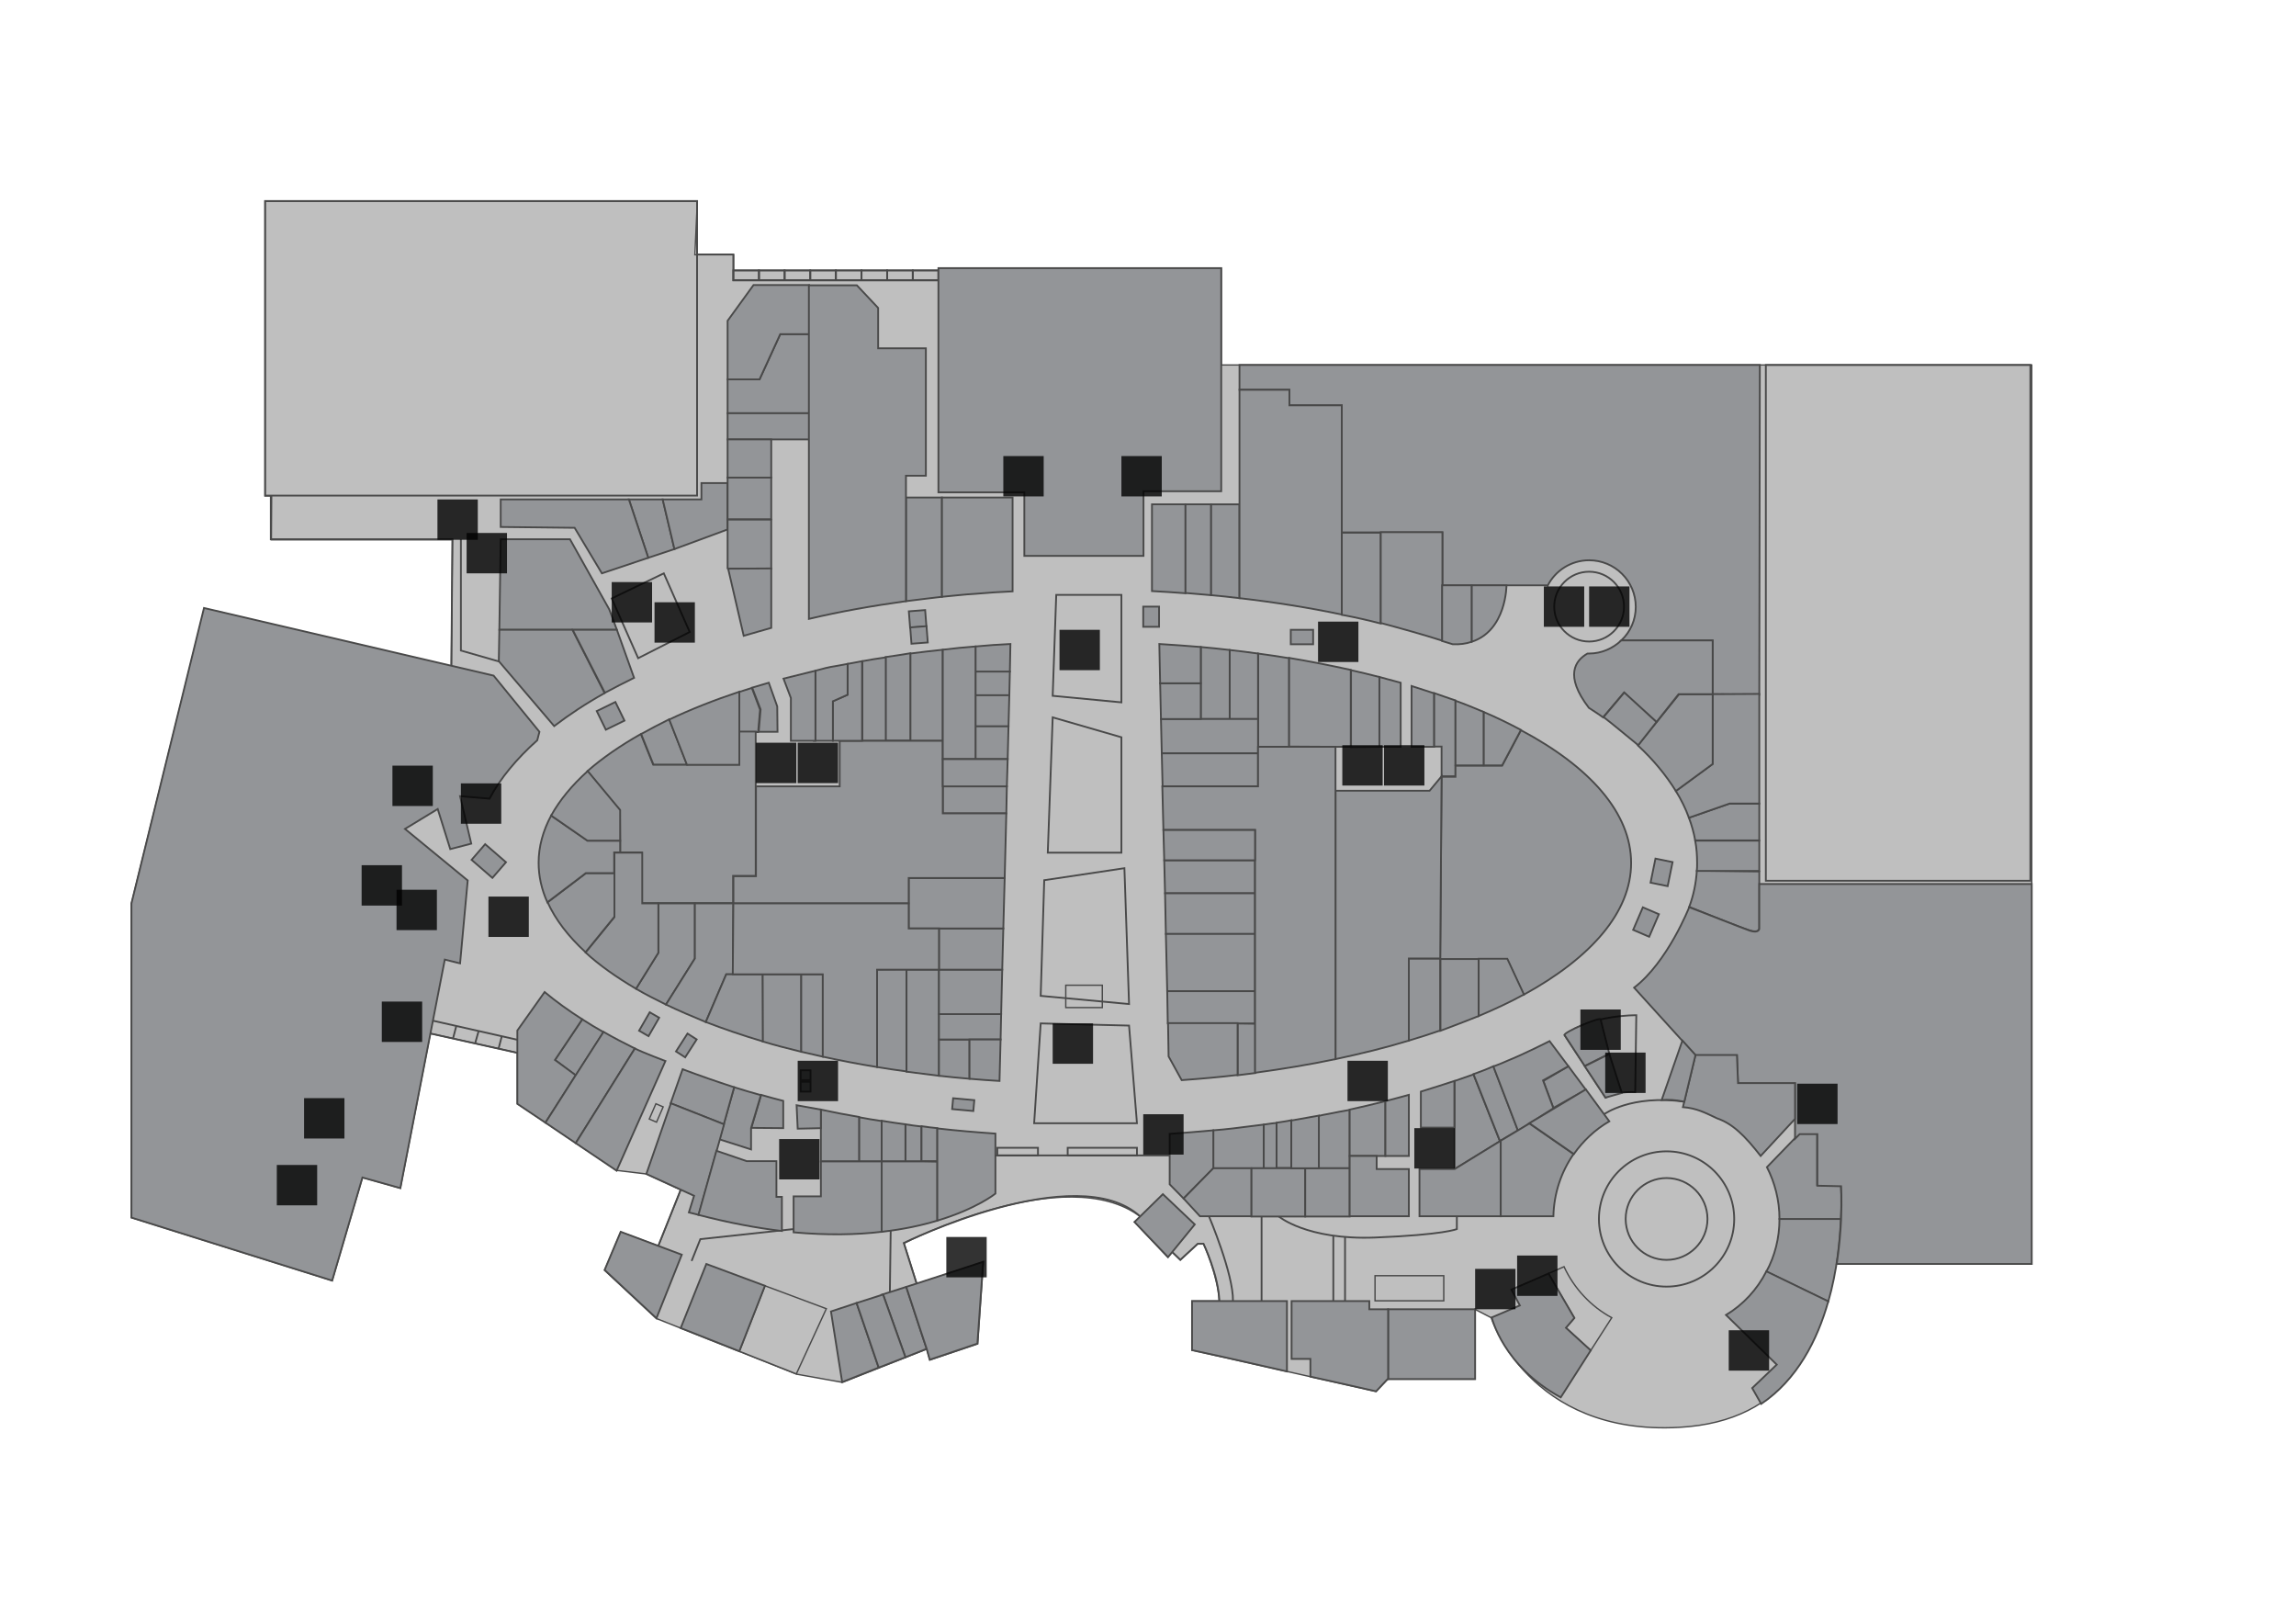 <?xml version="1.0" encoding="utf-8"?>
<!-- Generator: Adobe Illustrator 19.2.0, SVG Export Plug-In . SVG Version: 6.00 Build 0)  -->
<svg version="1.1" id="Layer_1" xmlns="http://www.w3.org/2000/svg" xmlns:xlink="http://www.w3.org/1999/xlink" x="0px" y="0px"
	 viewBox="0 0 841.9 595.3" style="enable-background:new 0 0 841.9 595.3;" xml:space="preserve">
<style type="text/css">
	.st0{fill:#FFFFFF;}
	.st1{fill:#BFBFBF;stroke:#494949;stroke-width:0.5;stroke-miterlimit:10;}
	.st2{fill:none;stroke:#494949;stroke-width:0.658;stroke-miterlimit:10;}
	.st3{fill:none;stroke:#494949;stroke-width:0.5;stroke-miterlimit:10;}
	.st4{fill:#939598;stroke:#494949;stroke-width:0.658;stroke-miterlimit:10;}
	.st5{opacity:0.8;enable-background:new    ;}
</style>
<rect id="background" class="st0" width="841.9" height="595.3"/>
<g id="etc">
	<path class="st1" d="M157.8,378.9l31.9,7.1v18.6l36.4,24.5l10.9,1.3l12.6,5.8l-8.2,20.6l-13.8-5.1l-5.9,14l19,17.7l51.4,20.4
		l16.8,3l30.9-12.2l1.2,4l17.5-5.9l2.1-30l-24.4,8l-4.7-14.9c0,0,59.4-30.5,86.7-9.7L416,448l12.2,12.9l1.6-1.9l3,2.9l6.4-5.9h2.1
		c0,0,5.2,11.4,5.8,21h-10v18l67.4,15.1l4.4-4.5h31.9V480l6,3.1c0,0,13.7,43.3,68.9,40.2c40.4-2.2,51.6-30.5,57.6-60.1H745V133.8
		H447.8V98.3H344.1v0.9H269v-5.8h-14.2l0.9-19.6H97.2v108h2.4l-0.1,16.1h66.4l-0.4,46.4l-90.6-21.2L48.2,331.2v115.2l73.6,23.1
		l11.1-37.8l13.9,3.9L157.8,378.9z"/>
	<rect x="647.5" y="133.8" class="st2" width="97" height="189.1"/>
	<rect x="97.2" y="73.7" class="st2" width="158.4" height="108"/>
	<polygon class="st2" points="386,255.1 411.2,257.5 411.2,218.1 387.3,218.1 	"/>
	<polygon class="st2" points="386,263 411.2,270.3 411.2,312.6 384.2,312.6 	"/>
	<polygon class="st2" points="382.9,322.7 412.3,318.3 414,368.1 381.6,365.1 	"/>
	<polygon class="st2" points="381.6,375.2 414,376 416.9,411.8 379.2,411.8 	"/>
	<circle class="st2" cx="611.1" cy="446.9" r="24.8"/>
	<circle class="st2" cx="611.1" cy="446.9" r="15"/>
	<polyline class="st2" points="99.3,181.6 99.3,197.7 165.9,197.7 165.5,244.1 	"/>
	<polyline class="st2" points="169,197.7 169,238.5 182.9,242.5 	"/>
	<polygon class="st2" points="224.3,219.4 234,241.3 252.9,231.7 243.4,210.2 	"/>
	<polyline class="st2" points="255.6,93.3 268.9,93.3 268.9,102.8 344.1,102.8 	"/>
	<rect x="268.9" y="99.1" class="st2" width="9.4" height="3.6"/>
	<rect x="278.3" y="99.1" class="st2" width="9.4" height="3.6"/>
	<rect x="287.7" y="99.1" class="st2" width="9.4" height="3.6"/>
	<rect x="297.1" y="99.1" class="st2" width="9.4" height="3.6"/>
	<rect x="306.5" y="99.1" class="st2" width="9.4" height="3.6"/>
	<rect x="315.9" y="99.1" class="st2" width="9.4" height="3.6"/>
	<rect x="325.3" y="99.1" class="st2" width="9.4" height="3.6"/>
	<rect x="334.7" y="99.1" class="st2" width="9.4" height="3.6"/>
	<line class="st2" x1="157.8" y1="378.9" x2="189.7" y2="386"/>
	<line class="st2" x1="158.7" y1="374.2" x2="189.7" y2="381.2"/>
	<line class="st2" x1="166.1" y1="380.8" x2="167.3" y2="376.2"/>
	<line class="st2" x1="174.2" y1="382.6" x2="175.5" y2="378"/>
	<line class="st2" x1="182.8" y1="384.5" x2="184" y2="379.9"/>
	<line class="st2" x1="249.6" y1="436.2" x2="241.4" y2="456.7"/>
	<polyline class="st2" points="253.6,462.3 256.8,454.3 291,450.6 	"/>
	<line class="st2" x1="326.6" y1="451.2" x2="326.3" y2="473.7"/>
	<path class="st2" d="M336.1,470.6l-4.7-14.9c0,0,63.5-31.1,86.7-9.7"/>
	<path class="st2" d="M429.8,459l3,2.9l6.4-5.9h2.1c0,0,5.5,11.4,5.8,21"/>
	<path class="st2" d="M443.3,445.9c0,0,9,21.2,8.8,31"/>
	<line class="st2" x1="462.6" y1="445.9" x2="462.6" y2="477"/>
	<path class="st2" d="M468.8,445.9c0,0,10.3,8.8,35.5,7.8s29.9-3.1,29.9-3.1v-4.7"/>
	<line class="st2" x1="488.9" y1="477" x2="488.9" y2="453.1"/>
	<line class="st2" x1="493.2" y1="477" x2="493.2" y2="453.5"/>
	<path class="st2" d="M588.2,408.5c0,0,9.9-7.3,29.4-4.6"/>
	<line class="st2" x1="365" y1="423.6" x2="428.9" y2="423.6"/>
	<rect x="365.7" y="420.8" class="st2" width="14.9" height="2.8"/>
	<rect x="391.5" y="420.8" class="st2" width="25.4" height="2.8"/>
	<circle class="st2" cx="582.7" cy="222.4" r="12.8"/>
	<path class="st2" d="M573.7,379.5l15,22.9c0,0,4.4-2.4,10.9-2l0.4-28.2C600,372.2,583.4,372,573.7,379.5z"/>
	<rect x="390.8" y="361.2" class="st3" width="13.4" height="8.2"/>
	<rect id="_x3C_Path_x3E__2_" x="504.2" y="467.7" class="st1" width="25.2" height="9.2"/>
	<path id="_x3C_Path_x3E_" class="st1" d="M573.5,464.4l-5.7,2.5l9.5,16.3l-3.1,3.6l9.1,8.3l7.7-12
		C583.4,479,577.2,472.4,573.5,464.4z"/>
	<polygon id="_x3C_Path_x3E__1_" class="st1" points="303,479.8 280.5,471.4 271.1,495.4 292,503.7 	"/>
</g>
<g id="rooms">
	<polygon id="robinson" class="st4" points="344.1,98.3 447.8,98.3 447.8,180.1 419.3,180.1 419.3,203.8 375.6,203.8 375.6,180.5 
		344.1,180.5 	"/>
	<polygon id="r2264" class="st4" points="565.9,396.3 575.1,390.9 581.5,399.5 569.6,406.2 	"/>
	<path id="blu-o-sub-zero" class="st4" d="M454.5,133.8v9.1h18.3v5.7H492v46.6h36.9v19.4h38.5l0.1,0.1c2.8-5.5,8.6-9.3,15.2-9.3
		c9.4,0,17.1,7.6,17.1,17.1c0,4.8-2,9.2-5.3,12.3H628v19.7l17.1,0.2l0.2-120.9L454.5,133.8L454.5,133.8z"/>
	<path id="r2624" class="st4" d="M552.4,214.6h-12.8v20.7C552.4,231.2,552.4,214.6,552.4,214.6z"/>
	<polygon id="r2530" class="st4" points="209.9,230.9 226.2,230.9 223.4,223.4 209,197.7 183.6,197.7 183.1,230.9 209.5,230.9 	"/>
	<polygon id="r2524" class="st4" points="230.6,183.1 237.7,204.5 247.3,201.3 243,183.1 	"/>
	<polygon id="r2526-2528" class="st4" points="183.6,183.1 183.6,193.2 210.7,193.5 220.7,210.2 237.7,204.5 230.6,183.1 	"/>
	<polygon id="r2522" class="st4" points="266.8,177.1 257.2,177.1 257.2,183.1 243,183.1 247.3,201.3 248.4,200.9 266.8,194.1 	"/>
	<path id="ikea" class="st4" d="M197,271.4l0.8-3.1L181,247.7L74.8,222.9L48.2,331.2v115.2l73.6,23.1l11.1-37.8l13.9,3.9l16.3-83.8
		l5.6,1.4l2.8-30.4l-23-18.9l12-7.3l4.6,14.7l7.7-2l-4.1-17.4l10.8,0.9C183.4,285.4,189.4,278.2,197,271.4z"/>
	<path id="r2236-2240" class="st4" d="M463.4,412.3c-1.4,0.2-5,0.6-7.3,0.9c-1.3,0.2-2.6,0.3-4,0.5c-2.4,0.3-4.8,0.5-7.2,0.7v13.9
		h7.2l0,0h6l0,0h5.3V412.3L463.4,412.3z"/>
	<path id="r2241" class="st4" d="M463.4,412.3v16h4.7v-16.6C466.5,411.8,464.9,412.1,463.4,412.3z"/>
	<path id="r2242" class="st4" d="M468.1,411.6v16.6h5.4v-17.5C471.7,411.1,469.9,411.3,468.1,411.6z"/>
	<path id="r2246" class="st4" d="M487,408.4c-1.1,0.2-2.3,0.4-3.4,0.7v19.2h4.8l0,0l0,0h6.5v-4.4v-17
		C493.1,407.2,489.4,407.9,487,408.4z"/>
	<path id="r2248" class="st4" d="M494.9,406.8v17H508v-20.1C503.8,404.8,499.4,405.8,494.9,406.8z"/>
	<path id="r2250" class="st4" d="M508,423.8h8.6v-22.4c-2.8,0.8-5.7,1.5-8.6,2.3L508,423.8L508,423.8z"/>
	<path id="r2252" class="st4" d="M521,400.2v13.2h12.3v-17.1C529.4,397.6,525.2,398.9,521,400.2z"/>
	<path id="r2254" class="st4" d="M533.4,396.3v17.1v15.2l16.6-10.2l-9.7-24.5C538,394.7,535.7,395.5,533.4,396.3z"/>
	<path id="r2256" class="st4" d="M540.3,393.8l9.7,24.5l6.6-3.9l-9-23.5C545.2,392,542.8,392.9,540.3,393.8z"/>
	<path id="r2258-2262" class="st4" d="M565.8,396.1l9.3-5.2l-6.9-9.2c-2.1,1.1-8.4,4.1-10.6,5.1c-1.6,0.7-3.1,1.4-4.4,1.9
		c-1.8,0.8-3.7,1.6-5.6,2.3l9,23.5l6.4-4l0,0l6.6-4.2L565.8,396.1z"/>
	<path id="r2638" class="st4" d="M619.4,332.5c5.9,2.4,19.5,7.8,22.2,8.6c3.4,1.1,3.5-0.7,3.5-0.7v-20.9l-22.9-0.3
		C621.9,323.8,621,328.2,619.4,332.5z"/>
	<path id="r2636" class="st4" d="M622.3,316.4c0,1,0,1.9-0.1,2.9h22.9v-11.1h-23.5C622.1,310.8,622.3,313.6,622.3,316.4z"/>
	<path id="r2634" class="st4" d="M619.3,299.8c1,2.7,1.8,5.5,2.3,8.3h23.5v-13.5h-10.9L619.3,299.8z"/>
	<path id="r2632" class="st4" d="M628,254.5v25.6l-13.5,9.9c2,3.2,3.6,6.5,4.8,9.8l14.9-5.2h10.9v-40.2L628,254.5L628,254.5z"/>
	<path id="r2630" class="st4" d="M607.4,264.8L607.4,264.8l-6.8,8.5c5.7,5.3,10.3,10.9,13.9,16.7l13.5-9.9v-25.6h-12.3L607.4,264.8z
		"/>
	<path id="r2616" class="st4" d="M506.3,228.6v-33.3H492v30.1C496.9,226.3,501.7,227.4,506.3,228.6z"/>
	<path id="r2618-2620" class="st4" d="M528.9,234.9v-20.4v-19.4h-22.6v33.3C514.1,230.5,521.7,232.6,528.9,234.9z"/>
	<path id="r2608" class="st4" d="M434.7,184.9h-12.3v31.8c4.1,0.2,8.2,0.5,12.3,0.8V184.9z"/>
	<path id="r2610" class="st4" d="M444.1,218.2v-33.3h-9.4v32.5C437.8,217.7,441,217.9,444.1,218.2z"/>
	<path id="r2611" class="st4" d="M454.5,219.3v-34.4h-10.4v33.3C447.6,218.5,451.1,218.9,454.5,219.3z"/>
	<path id="r2612-2614" class="st4" d="M492,225.3v-30.1v-46.6h-19.2v-5.7h-18.3v42v34.4C467.5,220.8,480.1,222.8,492,225.3z"/>
	<path id="r2628" class="st4" d="M595.5,253.9l5.9,5.4l6,5.4l8.1-10.2h0.2H628v-19.7h-33.5c-3.1,2.9-7.2,4.8-11.8,4.8
		c-0.2,0-0.4,0-0.6,0c-4.4,2.5-8.6,8,0.5,19.9c1.8,1.2,3.6,2.3,5.2,3.5L595.5,253.9z"/>
	<path id="r2626-2627" class="st4" d="M607.4,264.7l-11.8-10.8l-7.6,9c2.2,1.6,10.7,8.7,12.7,10.3L607.4,264.7z"/>
	<path id="r2622" class="st4" d="M532.7,236.2c2.6,0.1,4.9-0.2,6.9-0.9v-20.7h-10.8V235C530.2,235.4,531.5,235.8,532.7,236.2z"/>
	<path id="r2502" class="st4" d="M339.5,182.4h-7.3v38c2.4-0.3,4.9-0.6,7.3-0.9c2-0.2,3.9-0.5,5.9-0.7v-36.4H339.5z"/>
	<path id="r2503-2506" class="st4" d="M357.7,182.4L357.7,182.4h-6.2l0,0h-6.1v36.4c2-0.2,4-0.4,6.1-0.6l0,0
		c2.1-0.2,4.1-0.4,6.2-0.5l0,0c4.5-0.4,9-0.7,13.6-0.9v-34.4H357.7z"/>
	<polygon id="r2519-4" class="st4" points="296.7,122.5 286.1,122.5 278.5,139.1 278.5,139.1 278.5,139.1 266.8,139.1 266.8,151.5 
		296.7,151.5 	"/>
	<polygon id="r2519-3" class="st4" points="296.7,151.5 266.8,151.5 266.8,161.1 282.8,161.1 282.8,161.1 296.7,161.1 	"/>
	<rect id="r2519-2" x="266.8" y="161.1" class="st4" width="16" height="14"/>
	<rect id="r2519-1" x="266.8" y="175.1" class="st4" width="16" height="15.3"/>
	<polygon id="r2519" class="st4" points="286.1,122.5 286.1,122.5 286.1,122.5 296.7,122.5 296.7,104.5 276.3,104.5 266.8,117.6 
		266.8,139.1 278.5,139.1 	"/>
	<polygon id="r2521" class="st4" points="282.8,190.5 266.8,190.5 266.8,208.3 266.9,208.5 267,208.5 267,208.5 282.8,208.5 	"/>
	<path id="r2518" class="st4" d="M267,208.5l5.7,24.6c3.3-1,6.7-1.9,10.1-2.9v-21.8L267,208.5L267,208.5z"/>
	<path id="r2520" class="st4" d="M332.2,220.4v-38v-8h7.3v-46.7H322v-14.8l-7.8-8.3h-17.6v122.3C308,224.2,319.9,222.1,332.2,220.4z
		"/>
	<path id="r2534-2536" class="st4" d="M209.9,230.9h-0.4h-26.4l-0.2,11.5l20.3,23.8c5.5-4.2,11.7-8.3,18.5-12.1L209.9,230.9z"/>
	<path id="r2532" class="st4" d="M232.5,248.5l-6.3-17.6H210l11.8,23.1C225.2,252.2,228.8,250.3,232.5,248.5z"/>
	<path id="r2128" class="st4" d="M203.5,388.6l7.6,5.7l10.2-15.9c-2.7-1.5-5.3-3.1-7.8-4.7L203.5,388.6z"/>
	<path id="r2126" class="st4" d="M203.5,388.6l10-14.9c-5-3.2-9.6-6.5-13.8-10l-10,14.1v26.9l10.3,6.9l11.1-17.4L203.5,388.6z"/>
	<path id="r2130" class="st4" d="M221.3,378.3l-10.2,15.9L200,411.6l11.1,7.5l21.7-34.7C228.8,382.4,224.9,380.4,221.3,378.3z"/>
	<path id="r2132" class="st4" d="M211.1,419.1l15,10.1L244,389c0,0-8-3-11.2-4.6L211.1,419.1z"/>
	<path id="r2234" class="st4" d="M428.9,415.7v18.5l5.1,5.2l10.9-11.1v-13.9C439.6,414.9,434.3,415.3,428.9,415.7z"/>
	<polygon id="r2232" class="st4" points="434,439.4 440,445.9 458.9,445.9 458.9,428.3 444.9,428.3 	"/>
	<rect id="r2230" x="458.9" y="428.3" class="st4" width="19.7" height="17.7"/>
	<rect id="r2229" x="478.6" y="428.3" class="st4" width="16.3" height="17.7"/>
	<polygon id="r2227" class="st4" points="494.9,445.9 516.6,445.9 516.6,428.6 504.8,428.6 504.8,423.8 494.9,423.8 	"/>
	<polygon id="r2224" class="st4" points="533.4,428.6 520.5,428.6 520.5,445.9 550.3,445.9 550.3,418.2 	"/>
	<path id="r2208" class="st4" d="M577.3,483.2l-9.5-16.3l-13.6,5.9l3.1,5.8L547,483c0,0,4.1,17.8,25.3,29.3l11-17.2l-9.1-8.3
		L577.3,483.2z"/>
	<path id="r2222" class="st4" d="M560.8,411.9l-10.5,6.3v27.7h19.3c0.2-8.5,2.9-16.3,7.4-22.8L560.8,411.9z"/>
	<path id="r2221" class="st4" d="M590.1,411.1l-8.6-11.7l-20.7,12.4l16.3,11.3C580.5,418.3,584.9,414.1,590.1,411.1z"/>
	<path id="r2214" class="st4" d="M647.7,466.2l22.7,11c3.2-11.2,4.3-22.3,4.6-30.3h-22.5C652.5,453.9,650.8,460.5,647.7,466.2z"/>
	<path id="r2212" class="st4" d="M632.9,482.1l18.6,18.2l-9,8.6l3.3,5.8c13.2-8.9,20.6-23.4,24.6-37.6l-22.7-11
		C644.3,472.8,639.2,478.3,632.9,482.1z"/>
	<path id="r2216" class="st4" d="M675,434.7l-8.7-0.2v-18.9h-6.5l-11.9,12.3c2.9,5.7,4.6,12.1,4.6,19H675
		C675.4,439.5,675,434.7,675,434.7z"/>
	<path id="r2146" class="st4" d="M315.2,425.8h8.1V411c-2.8-0.4-5.6-0.9-8.3-1.4v16.3L315.2,425.8L315.2,425.8z"/>
	<path id="r2150" class="st4" d="M337.9,425.8V413c-2-0.2-4-0.5-5.9-0.8v13.6L337.9,425.8L337.9,425.8z"/>
	<path id="r2148" class="st4" d="M332,425.8v-13.6c-2.9-0.4-5.8-0.8-8.7-1.3v14.9H332L332,425.8z"/>
	<path id="r2152" class="st4" d="M343.7,425.8v-12.2c-1.9-0.2-3.9-0.4-5.8-0.7v12.8h5.8V425.8z"/>
	<path id="r2140" class="st4" d="M287.2,413.6v-10c-2.7-0.7-5.4-1.4-8.1-2.2l-3.6,12.1L287.2,413.6L287.2,413.6z"/>
	<path id="r2144" class="st4" d="M301,425.8h14v-16.3c-4.7-0.8-9.4-1.7-14-2.7v6.8V425.8z"/>
	<path id="r2116" class="st4" d="M337.9,425.8H332h-8.7v25.8c8-0.9,14.8-2.4,20.4-4.1v-21.6L337.9,425.8L337.9,425.8z"/>
	<path id="r2138" class="st4" d="M275.4,421.4v-7.8l3.6-12.1c-3.3-0.9-6.6-1.9-9.8-2.9l-5.4,19.1L275.4,421.4z"/>
	<path id="r2114" class="st4" d="M365,415.6c-7.2-0.5-14.3-1.1-21.3-1.9v12.2v21.6c14.4-4.3,21.3-9.9,21.3-9.9V415.6z"/>
	<path id="r2118-2120" class="st4" d="M315.2,425.8H315h-14v12.8h-10v13.2c12.4,1.1,23.1,0.9,32.3-0.2v-25.8H315.2L315.2,425.8z"/>
	<path id="r2134-2136" class="st4" d="M250.3,392l-4.4,12.5l19.5,7.7l3.8-13.6C262.7,396.5,256.4,394.3,250.3,392z"/>
	<path id="r2124" class="st4" d="M237,430.4l17.5,8l-1.9,6.1c1.2,0.3,2.4,0.6,3.6,0.9l7.8-27.8l1.5-5.4l-19.5-7.7L237,430.4z"/>
	<path id="r2122" class="st4" d="M284.7,438.8v-13.1h-10.9l-11.1-3.8l-6.6,23.5c11.1,2.9,21.3,4.8,30.6,5.9v-12.5H284.7L284.7,438.8
		z"/>
	<polygon id="r2108a" class="st4" points="332.3,471.8 322.9,474.8 323.8,474.6 332,497.6 339.8,494.5 338.1,489.5 	"/>
	<polygon id="r2110" class="st4" points="348.3,466.6 332.3,471.8 338,489.1 339.8,494.5 339.8,494.5 340.9,498.5 358.4,492.6 
		360.5,462.6 	"/>
	<polygon id="r2102" class="st4" points="227.6,451.6 221.7,465.6 240.7,483.3 250,460 	"/>
	<polygon id="r2104" class="st4" points="259,463.4 249.6,486.9 271.1,495.4 280.5,471.4 	"/>
	<polygon id="r2233" class="st4" points="416,448 426.4,437.8 438.1,448.9 428.3,460.9 	"/>
	<polygon id="r2202" class="st4" points="449.5,477 437.1,477 437.1,495 449.5,497.7 471.9,502.8 471.9,477 	"/>
	<rect id="r2206" x="509" y="480" class="st4" width="31.9" height="25.6"/>
	<path id="mega-cineplex" class="st4" d="M645.1,324.1v16.4c0,0-0.1,1.8-3.5,0.7c-2.6-0.9-16.2-6.3-22.2-8.6c0,0-7.9,20.1-20.2,29.5
		l22.5,24.8h15.2l0.4,10.3h20.9v20.3l1.7-1.7h6.5v18.9l8.7,0.2c0,0,0.3,4.8,0,12.2c-0.2,4.6-0.7,10.2-1.6,16.3l0,0H745V324.1H645.1
		L645.1,324.1z"/>
	<path id="r2464" class="st4" d="M453.8,375.2v19c2.2-0.3,4.3-0.5,6.5-0.8v-18.1L453.8,375.2L453.8,375.2z"/>
	<path id="r2430" class="st4" d="M472.7,241.3c-3.7-0.6-7.6-1.2-11.4-1.7v24v10.2h11.4V241.3z"/>
	<path id="r2432-2434" class="st4" d="M489.7,273.8h5.6v-28.2c-7.3-1.6-14.8-3.1-22.6-4.4v32.5L489.7,273.8L489.7,273.8z"/>
	<path id="r2436" class="st4" d="M505.8,273.8v-25.6c-3.4-0.9-6.9-1.7-10.4-2.5v28.2L505.8,273.8L505.8,273.8z"/>
	<path id="r2438" class="st4" d="M505.8,273.8h7.8v-23.5c-2.6-0.7-5.1-1.4-7.8-2.1V273.8L505.8,273.8z"/>
	<path id="r2440" class="st4" d="M525.9,273.8v-19.6c-2.7-0.9-5.5-1.8-8.3-2.7v22.3H525.9z"/>
	<path id="r2442" class="st4" d="M525.9,254.1v19.6h2.7v10.9h5.1v-4.1v-23.7C531.2,256,528.6,255,525.9,254.1z"/>
	<path id="r2428" class="st4" d="M450.9,238.3v25.3h10.4v-24C457.9,239.1,454.4,238.7,450.9,238.3z"/>
	<path id="r2426" class="st4" d="M440.3,237.2v13.3v13.1h10.6v-25.3C447.4,237.9,443.8,237.5,440.3,237.2z"/>
	<path id="r2328" class="st4" d="M333.8,239.6v32h11.9v-33.4C341.7,238.6,337.7,239.1,333.8,239.6z"/>
	<path id="r2330" class="st4" d="M324.7,240.9v30.6h9.1v-32C330.7,240,327.7,240.5,324.7,240.9z"/>
	<path id="r2331" class="st4" d="M316.2,242.4v29.2h8.6V241C321.8,241.4,319,241.9,316.2,242.4z"/>
	<path id="r2364" class="st4" d="M321.6,355.5v35.7c3.5,0.6,7.1,1.1,10.8,1.6v-37.4L321.6,355.5L321.6,355.5z"/>
	<path id="r2366" class="st4" d="M332.4,392.9c3.9,0.5,7.9,1,11.9,1.5v-13.3v-25.6h-11.9V392.9z"/>
	<path id="r2302" class="st4" d="M355.5,395.5v-14.4h-11.2v13.3C348,394.8,351.7,395.2,355.5,395.5z"/>
	<polygon id="r2322" class="st4" points="370.3,246.2 357.7,246.2 357.7,254.9 370.1,254.9 	"/>
	<polygon id="r2320" class="st4" points="357.7,254.9 357.7,266.3 369.8,266.3 370.1,254.9 	"/>
	<polygon id="r2316" class="st4" points="369,298.2 369.2,288.3 345.7,288.3 345.7,298.2 	"/>
	<polygon id="r2305" class="st4" points="367.1,371.8 344.3,371.8 344.3,381.1 355.5,381.1 366.9,381.1 	"/>
	<polygon id="r2306" class="st4" points="367.5,355.5 344.3,355.5 344.3,371.8 367.1,371.8 	"/>
	<polygon id="r2308" class="st4" points="367.9,340.4 344.3,340.4 344.3,355.5 367.5,355.5 	"/>
	<polygon id="r2310-2312" class="st4" points="368.4,321.9 333.2,321.9 333.2,331.2 333.2,340.4 344.3,340.4 367.9,340.4 	"/>
	<polygon id="r2314" class="st4" points="368.4,321.9 369,298.2 345.7,298.2 345.7,288.3 345.7,278.3 345.7,271.6 307.9,271.6 
		307.9,288.3 277.2,288.3 277.2,321.2 268.9,321.2 268.9,331.2 333.2,331.2 333.2,321.9 	"/>
	<path id="r2304" class="st4" d="M355.5,381.1v14.4c3.6,0.3,7.3,0.6,11,0.8l0.4-15.2L355.5,381.1L355.5,381.1z"/>
	<path id="r2356-2358" class="st4" d="M279.6,357.2v24.6c4.6,1.4,9.3,2.6,14.2,3.8v-28.4H279.6L279.6,357.2z"/>
	<path id="r2360" class="st4" d="M293.8,357.2v28.4c2.6,0.6,5.2,1.2,7.9,1.8v-30.2L293.8,357.2L293.8,357.2z"/>
	<path id="r2462" class="st4" d="M516.6,381.5c4-1.2,7.8-2.4,11.5-3.7v-26.4h-11.5V381.5z"/>
	<path id="r2454" class="st4" d="M542.2,372.5v-21h-14v26.4C533,376.1,537.7,374.3,542.2,372.5z"/>
	<path id="r2448" class="st4" d="M598.1,316.4c0-18.3-15-35.2-40.4-48.7l-6.9,13H544h-10.3v4.1h-5.1l-0.5,66.8h14h10.5l6.1,13.1
		C583.5,351.1,598.1,334.4,598.1,316.4z"/>
	<path id="r2446" class="st4" d="M544,280.6h6.8l6.9-13c-4.3-2.3-8.8-4.5-13.7-6.6V280.6L544,280.6z"/>
	<path id="r2456" class="st4" d="M489.7,290v98.3c9.4-2,18.4-4.2,26.9-6.8v-30.1h11.5l0.5-66.8l-4.4,5.3h-34.5V290z"/>
	<polygon id="r2422" class="st4" points="426,276.2 461.3,276.2 461.3,273.8 461.3,263.6 440.3,263.6 425.7,263.6 	"/>
	<polygon id="r2420" class="st4" points="426.3,288.3 461.3,288.3 461.3,276.2 426,276.2 	"/>
	<polygon id="r2414" class="st4" points="427.2,327.5 460.2,327.5 460.2,315.4 426.9,315.4 	"/>
	<polygon id="r2412" class="st4" points="427.5,342.4 460.2,342.4 460.2,327.5 427.2,327.5 	"/>
	<polygon id="r2408-2410" class="st4" points="428,363.4 460.2,363.4 460.2,342.4 427.5,342.4 	"/>
	<polygon id="r2406" class="st4" points="428,363.4 428.2,375.2 453.8,375.2 460.2,375.2 460.2,363.4 	"/>
	<polygon id="r2424" class="st4" points="425.7,263.6 440.3,263.6 440.3,250.5 425.4,250.5 	"/>
	<path id="r2402" class="st4" d="M428.5,387.3l4.8,8.7c7-0.5,13.8-1.1,20.5-1.9v-19h-25.5L428.5,387.3z"/>
	<path id="r2425" class="st4" d="M440.3,250.5v-13.3c-5-0.4-10.1-0.8-15.2-1.1l0.3,14.4L440.3,250.5L440.3,250.5z"/>
	<path id="r2418-2460" class="st4" d="M472.7,273.8h-11.4v2.4v12.1h-35.1l0.4,16h33.6v11.1v12.2v14.8v21.1v11.7v18.1
		c10.2-1.4,20-3,29.5-5V290v-16.2H472.7L472.7,273.8z"/>
	<path id="r2332" class="st4" d="M310.8,243.4v11.3l-5.4,2.4v14.5h10.7v-29.2C314.4,242.7,312.6,243.1,310.8,243.4z"/>
	<path id="r2334-2335" class="st4" d="M299,271.6h-0.9h7.3v-14.5l5.4-2.4v-11.3c-8.2,1.6-4.3,0.5-11.8,2.5V271.6z"/>
	<path id="r2336-2" class="st4" d="M275.7,252.2c-1.6,0.5-3.1,1-4.7,1.5v14.7h6.1h0.9l0.7-8.2L275.7,252.2z"/>
	<path id="r2336-1" class="st4" d="M285,259l-3.1-8.7c-2.1,0.6-4.1,1.2-6.1,1.8l3.1,8l0,0l0,0l-0.7,8.2h6.9L285,259L285,259z"/>
	<path id="r2340" class="st4" d="M227.4,308.2v4.3h8v18.6h5.9h27.5v-10h8.3v-52.9H271v12.1h-19.2h-12.3l-4.5-11.2
		c-7.6,4.3-14.1,8.8-19.6,13.6l11.9,14.3L227.4,308.2L227.4,308.2z"/>
	<path id="r2351" class="st4" d="M254.8,331.2h-13.4v18.1l-8.2,13.2c3.4,2,7.1,3.9,11,5.8l10.6-16.9L254.8,331.2L254.8,331.2z"/>
	<path id="r2352" class="st4" d="M254.8,331.2v20.2l0,0l0,0l-10.6,16.9c4.6,2.2,9.5,4.3,14.6,6.4l7.5-17.5h2.4l0.2-26H254.8z"/>
	<path id="r2354" class="st4" d="M279.6,357.2h-10.9h-2.4l-7.5,17.5c6.5,2.5,13.5,4.9,20.9,7.1L279.6,357.2L279.6,357.2z"/>
	<path id="r2350" class="st4" d="M241.4,331.2h-5.9v-18.6h-8h-2.2v7.6v16l-10.6,13c5.1,4.7,11.4,9.1,18.5,13.3l8.2-13.2V331.2
		L241.4,331.2z"/>
	<path id="r2348" class="st4" d="M225.3,320.1h-10.4l-14.1,10.7c2.9,6.4,7.6,12.5,13.9,18.3l10.6-13V320.1L225.3,320.1L225.3,320.1z
		"/>
	<path id="r2347" class="st4" d="M215.4,308.2l-13.3-9.2c-3,5.6-4.6,11.4-4.6,17.3c0,5,1.1,9.8,3.2,14.5l14.1-10.7h10.4v-7.6h2.2
		v-4.3L215.4,308.2L215.4,308.2z"/>
	<path id="r2346" class="st4" d="M202.1,299l13.3,9.2h12V297l-11.9-14.3C209.7,287.9,205.2,293.4,202.1,299z"/>
	<path id="r2344" class="st4" d="M235.1,269.1l4.5,11.2h12.3l-6.5-16.6C241.8,265.5,238.3,267.3,235.1,269.1z"/>
	<path id="r2338-2342" class="st4" d="M245.4,263.8l6.5,16.6h19.2v-12.1v-14.7C261.8,256.7,253.2,260.1,245.4,263.8z"/>
	<path id="r2362" class="st4" d="M279.6,357.2h14.2h7.9v30.2c6.4,1.4,13.1,2.7,19.9,3.8v-35.7h10.8h11.9v-15.1h-11.1v-9.2h-64.3
		l-0.2,26L279.6,357.2L279.6,357.2L279.6,357.2z"/>
	<polygon id="r2318" class="st4" points="357.7,266.3 357.7,278.3 369.5,278.3 369.8,266.3 	"/>
	<polygon id="r2142" class="st4" points="301,406.8 292.1,405.2 292.5,413.8 301,413.6 	"/>
	<path id="r2217-2220" class="st4" d="M617.1,405.9l4.6-19.1h15.2l0.4,10.3h20.9v13.1l-12.6,13.6c-5.8-7.4-10.2-11.8-16-13.8
		C625.1,407.9,622.2,406.3,617.1,405.9z"/>
	<path id="love-toast" class="st4" d="M617.6,403.9l4.1-17.1l-4.8-5.3l-7.6,21.8C611.5,403.1,614.2,403.2,617.6,403.9z"/>
	<path id="dairy-queen" class="st4" d="M573.7,379.5c-0.6-1,12.9-6.7,13.2-5.8c0.1,0.3,3.2,12.6,3.2,12.6l-9,4.5L573.7,379.5z"/>
	<polygon id="dakasi" class="st4" points="588.7,402.4 581.1,390.9 590.1,386.4 594.7,400.7 	"/>
	<path id="r2452" class="st4" d="M542.2,351.5v21c5.9-2.5,11.5-5.1,16.6-7.9l-6.1-13.1H542.2L542.2,351.5z"/>
	<polygon id="r2348" class="st4" points="502.1,480 502.1,477 487.3,477 473.6,477 473.6,498.2 480.5,498.2 480.5,504.7 
		487.3,506.2 504.6,510.1 508.8,505.6 509,505.6 509,480 	"/>
	<path id="r2244" class="st4" d="M473.5,410.8v17.5h10.1V409C481.9,409.3,475.1,410.5,473.5,410.8z"/>
	<polygon id="r2108c" class="st4" points="304.7,480.8 308.8,506.7 322.2,501.4 314.1,477.7 	"/>
	<polygon id="r2108b" class="st4" points="314.1,477.7 323.8,474.6 332,497.6 322.2,501.4 	"/>
	<polygon id="r2416" class="st4" points="460.2,315.4 460.2,304.3 426.6,304.3 426.9,315.4 	"/>
	<path id="r2444" class="st4" d="M533.7,256.9v23.7H544V261C540.7,259.6,537.3,258.2,533.7,256.9z"/>
	<path id="r2324" class="st4" d="M370.5,236.1c-4.3,0.2-8.6,0.5-12.8,0.9v9.2h12.6L370.5,236.1z"/>
	<path id="r2327" class="st4" d="M345.7,238.2v33.4v6.7h12v-32.2V237C353.7,237.3,349.7,237.7,345.7,238.2z"/>
	<polygon id="r2317" class="st4" points="345.7,288.3 369.2,288.3 369.5,278.3 345.7,278.3 	"/>
	<polygon id="r2335" class="st4" points="287.3,248.8 299,245.9 299,271.6 290,271.6 290,255.9 	"/>
	
		<rect id="k201" x="598.9" y="335" transform="matrix(0.395 -0.919 0.919 0.395 54.418 758.977)" class="st4" width="9" height="6.4"/>
	
		<rect id="k202" x="604.8" y="316.8" transform="matrix(0.2 -0.98 0.98 0.2 173.803 852.943)" class="st4" width="9" height="6.4"/>
	<rect id="k203" x="473.3" y="230.9" class="st4" width="8.2" height="5.3"/>
	<rect id="k204" x="419.2" y="222.4" class="st4" width="5.8" height="7.4"/>
	
		<rect id="k205" x="333.5" y="223.9" transform="matrix(0.997 -7.651168e-02 7.651168e-02 0.997 -16.375 26.412)" class="st4" width="6" height="6"/>
	
		<rect id="k206" x="334" y="229.8" transform="matrix(0.997 -7.651168e-02 7.651168e-02 0.997 -16.825 26.468)" class="st4" width="6" height="6"/>
	
		<rect id="k207" x="219.9" y="258.7" transform="matrix(0.899 -0.439 0.439 0.899 -92.446 124.664)" class="st4" width="7.6" height="7.6"/>
	
		<rect id="k208" x="175.3" y="310.6" transform="matrix(0.655 -0.756 0.756 0.655 -176.714 244.322)" class="st4" width="7.6" height="10.1"/>
	
		<rect id="k209" x="234.1" y="373.5" transform="matrix(0.5 -0.866 0.866 0.5 -206.161 393.855)" class="st4" width="7.8" height="4"/>
	
		<rect id="k210" x="247.8" y="381.2" transform="matrix(0.541 -0.841 0.841 0.541 -206.774 387.649)" class="st4" width="7.8" height="4"/>
	
		<rect id="k213" x="351.2" y="401.1" transform="matrix(8.993246e-02 -0.996 0.996 8.993246e-02 -81.948 720.34)" class="st4" width="4" height="7.8"/>
	<rect id="k211" x="293.6" y="392.4" class="st4" width="3.6" height="3.6"/>
	<rect id="k212" x="293.6" y="396.6" class="st4" width="3.6" height="3.6"/>
</g>
<g id="signs">
	<g id="atm">
		<rect x="292.5" y="272.3" class="st5" width="14.8" height="14.8"/>
		<rect x="507.5" y="273.2" class="st5" width="14.8" height="14.8"/>
		<rect x="171.1" y="195.4" class="st5" width="14.8" height="14.8"/>
	</g>
	<g id="escalator">
		<rect x="386" y="375.2" class="st5" width="14.8" height="14.8"/>
		<rect x="388.5" y="230.9" class="st5" width="14.8" height="14.8"/>
		<rect x="494.1" y="388.9" class="st5" width="14.8" height="14.8"/>
		<rect x="483.3" y="227.9" class="st5" width="14.8" height="14.8"/>
		<rect x="411.2" y="167.2" class="st5" width="14.8" height="14.8"/>
		<rect x="367.9" y="167.2" class="st5" width="14.8" height="14.8"/>
		<rect x="240" y="220.8" class="st5" width="14.8" height="14.8"/>
		<rect x="169" y="287.2" class="st5" width="14.8" height="14.8"/>
		<rect x="145.4" y="326.2" class="st5" width="14.8" height="14.8"/>
		<rect x="179.1" y="328.7" class="st5" width="14.8" height="14.8"/>
		<rect x="140" y="367.2" class="st5" width="14.8" height="14.8"/>
		<rect x="292.5" y="388.9" class="st5" width="14.8" height="14.8"/>
		<rect x="347" y="453.5" class="st5" width="14.8" height="14.8"/>
		<rect x="582.7" y="215" class="st5" width="14.8" height="14.8"/>
		<rect x="588.6" y="385.9" class="st5" width="14.8" height="14.8"/>
		<rect x="556.3" y="460.3" class="st5" width="14.8" height="14.8"/>
		<rect x="633.9" y="487.7" class="st5" width="14.8" height="14.8"/>
	</g>
	<g id="lift">
		<rect x="419.2" y="408.5" class="st5" width="14.8" height="14.8"/>
		<rect x="224.3" y="213.4" class="st5" width="14.8" height="14.8"/>
		<rect x="143.9" y="280.7" class="st5" width="14.8" height="14.8"/>
		<rect x="132.6" y="317.2" class="st5" width="14.8" height="14.8"/>
		<rect x="111.5" y="402.6" class="st5" width="14.8" height="14.8"/>
		<rect x="101.5" y="427.1" class="st5" width="14.8" height="14.8"/>
		<rect x="566.1" y="215" class="st5" width="14.8" height="14.8"/>
		<rect x="579.5" y="370.1" class="st5" width="14.8" height="14.8"/>
		<rect x="540.9" y="465.2" class="st5" width="14.8" height="14.8"/>
	</g>
	<g id="toilet">
		<rect x="277.2" y="272.3" class="st5" width="14.8" height="14.8"/>
		<rect x="492.2" y="273.2" class="st5" width="14.8" height="14.8"/>
		<rect x="160.4" y="183.1" class="st5" width="14.8" height="14.8"/>
		<rect x="285.7" y="417.6" class="st5" width="14.8" height="14.8"/>
		<rect x="518.6" y="413.6" class="st5" width="14.8" height="14.8"/>
		<rect x="659" y="397.3" class="st5" width="14.8" height="14.8"/>
	</g>
</g>
<rect x="237.3" y="406.5" transform="matrix(0.398 -0.918 0.918 0.398 -229.536 466.312)" class="st1" width="6.1" height="2.9"/>
</svg>
